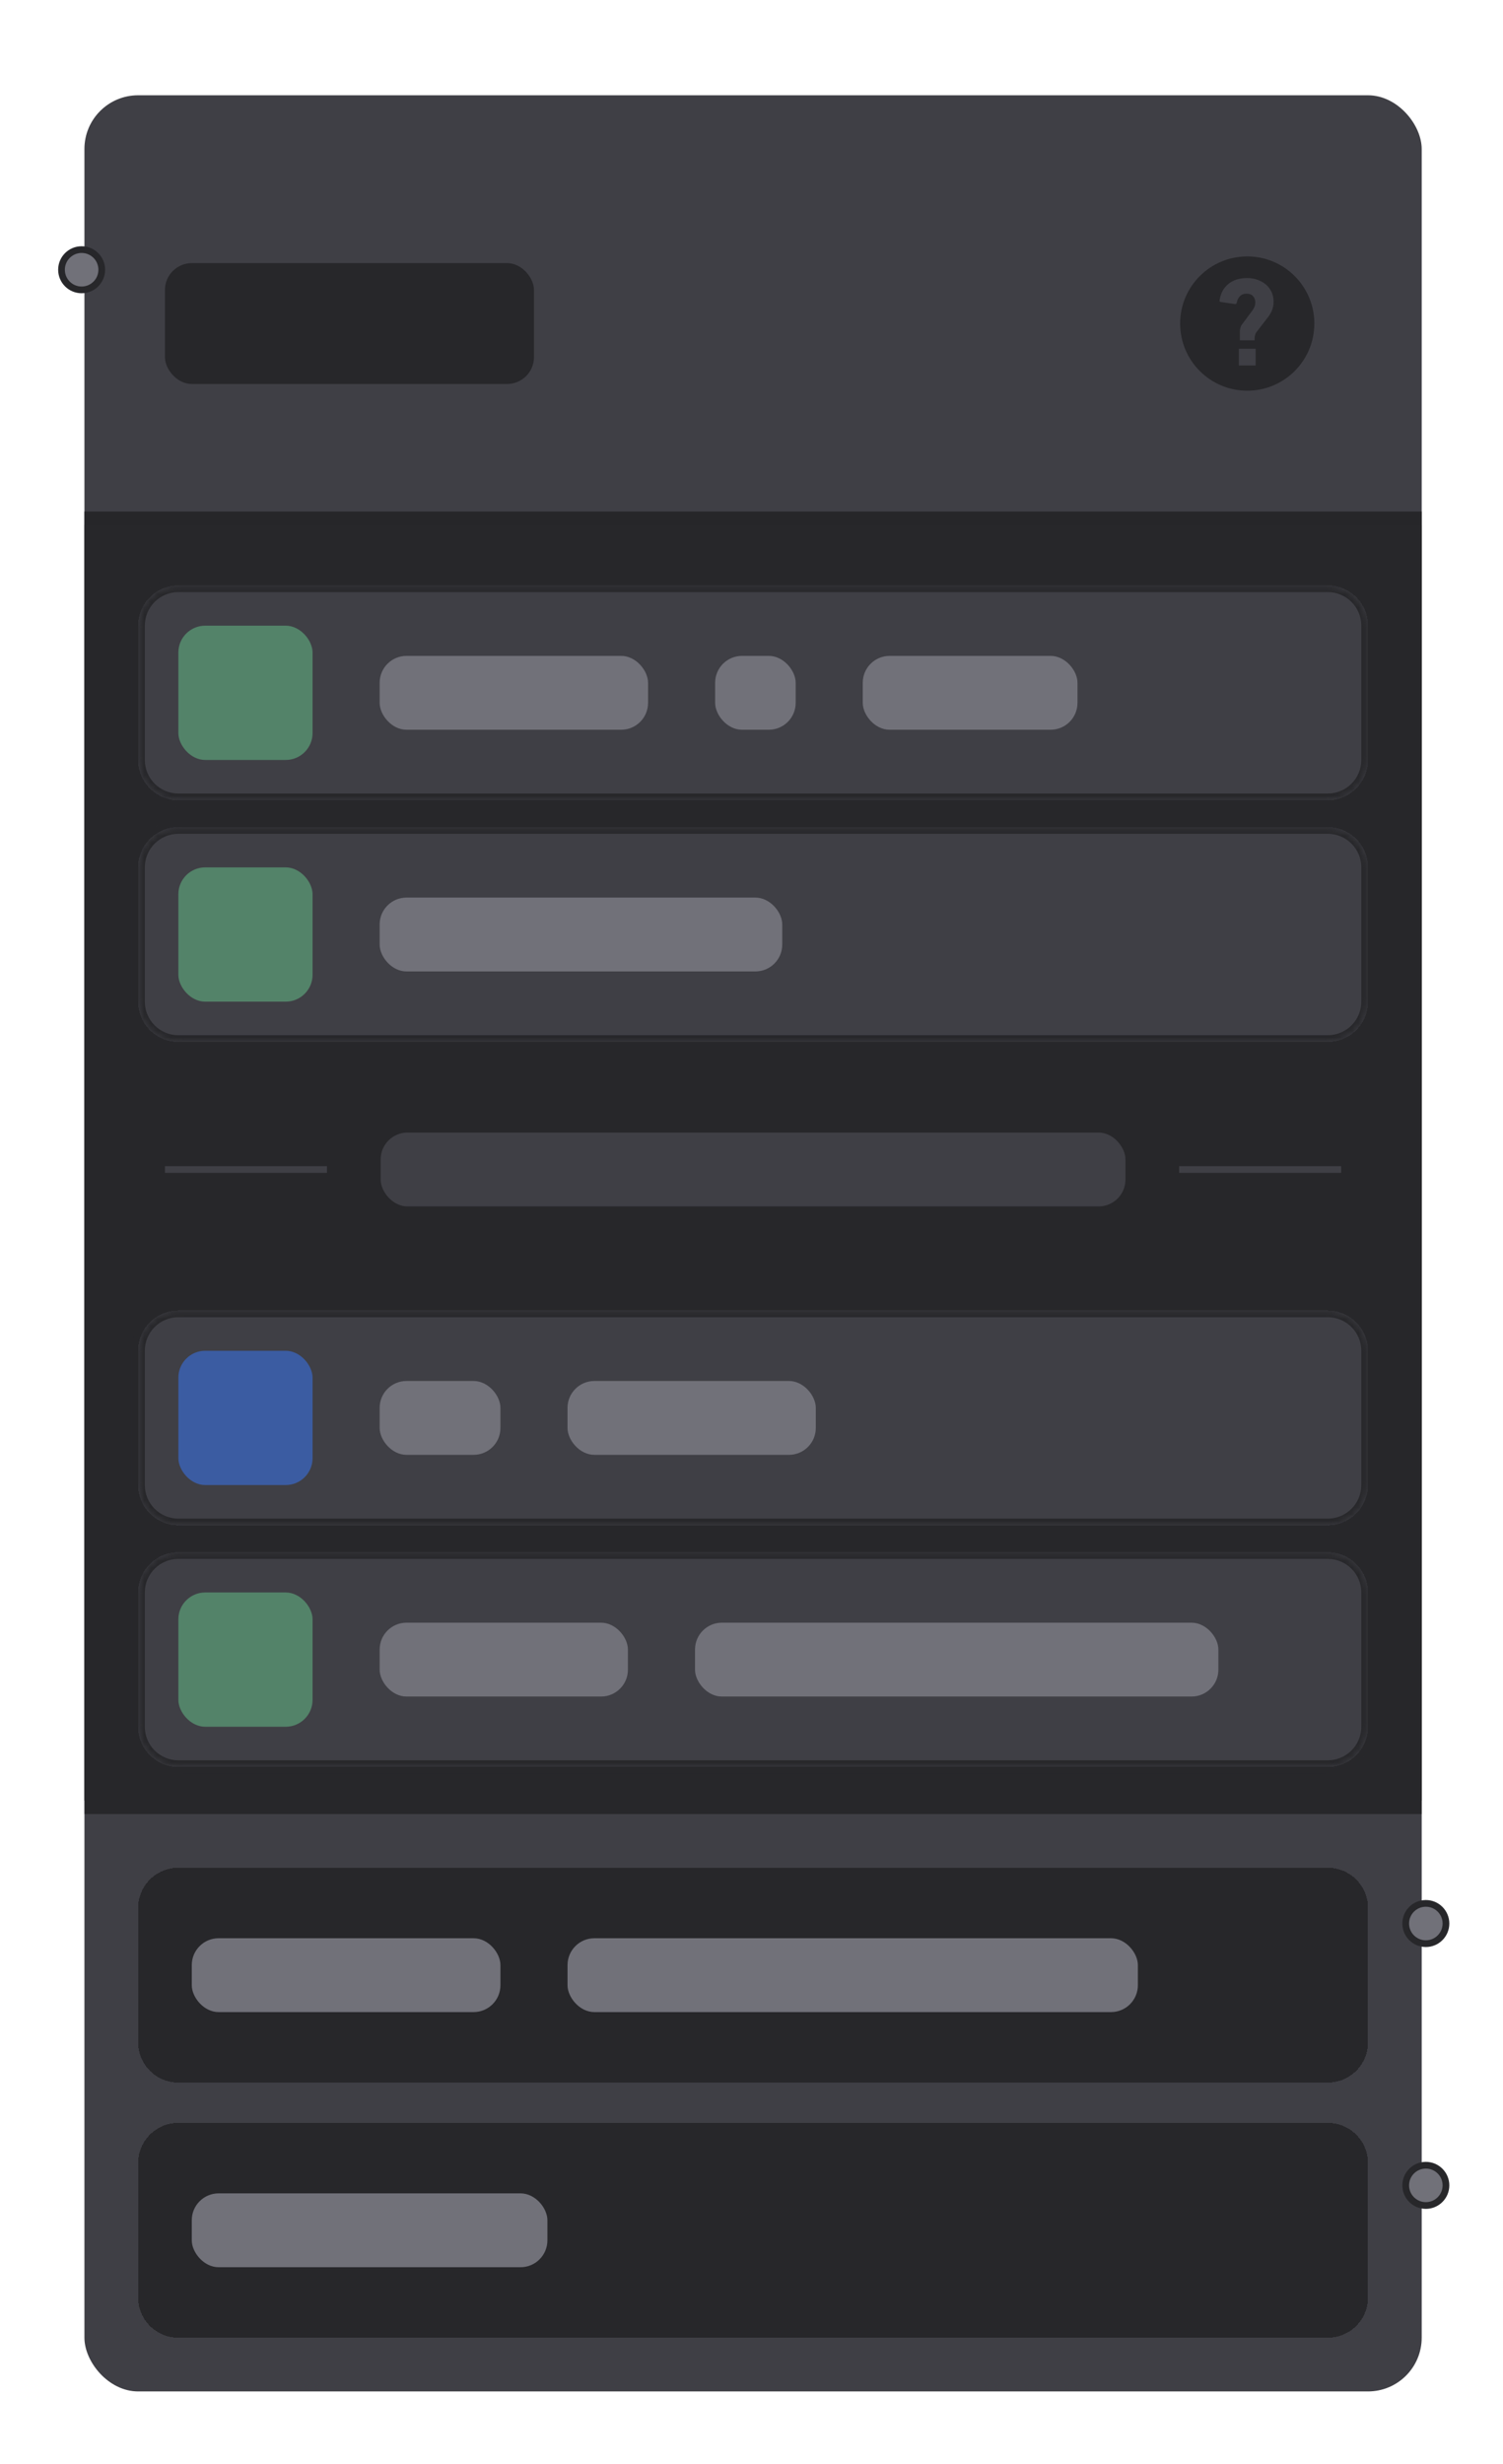 <svg width="224" height="367" viewBox="0 0 224 367" fill="none" xmlns="http://www.w3.org/2000/svg">
<g filter="url(#filter0_ddd_225_6209)">
<g clip-path="url(#clip0_225_6209)">
<rect x="12.582" y="6.192" width="199.301" height="342" rx="8" fill="#3F3F45"/>
<rect x="24.582" y="31.192" width="55" height="18" rx="4" fill="#27272A"/>
<g clip-path="url(#clip1_225_6209)">
<path fill-rule="evenodd" clip-rule="evenodd" d="M185.883 30.192C180.358 30.192 175.883 34.667 175.883 40.192C175.883 45.717 180.358 50.192 185.883 50.192C191.408 50.192 195.883 45.717 195.883 40.192C195.883 34.667 191.408 30.192 185.883 30.192ZM187.133 46.442H184.633V43.942H187.133V46.442ZM189.545 38.292C189.37 38.692 189.108 39.092 188.77 39.505L187.445 41.23C187.295 41.417 187.145 41.592 187.095 41.755C187.045 41.917 186.983 42.13 186.983 42.404V42.692H184.783V41.292C184.783 41.292 184.845 40.654 185.045 40.404L186.383 38.605C186.658 38.279 186.82 37.992 186.933 37.755C187.045 37.517 187.083 37.279 187.083 37.029C187.083 36.654 186.958 36.342 186.733 36.092C186.508 35.855 186.183 35.742 185.783 35.742C185.37 35.742 185.045 35.867 184.808 36.105C184.57 36.342 184.395 36.679 184.308 37.117C184.27 37.255 184.183 37.304 184.058 37.292L181.933 36.98C181.783 36.967 181.733 36.88 181.758 36.742C181.908 35.717 182.333 34.904 183.045 34.317C183.758 33.717 184.695 33.417 185.858 33.417C186.445 33.417 186.983 33.505 187.47 33.692C187.958 33.88 188.37 34.117 188.72 34.429C189.07 34.742 189.333 35.117 189.533 35.542C189.72 35.98 189.808 36.442 189.808 36.942C189.808 37.442 189.72 37.88 189.545 38.292Z" fill="#27272A"/>
</g>
<rect width="199.301" height="192" transform="translate(12.582 68.192)" fill="#262629"/>
<g filter="url(#filter1_di_225_6209)">
<rect width="199.301" height="192" transform="translate(12.582 68.192)" fill="#27272A"/>
<g filter="url(#filter2_di_225_6209)">
<mask id="path-4-inside-1_225_6209" fill="white">
<path d="M20.582 82.192C20.582 78.878 23.268 76.192 26.582 76.192H197.883C201.197 76.192 203.883 78.878 203.883 82.192V102.192C203.883 105.506 201.197 108.192 197.883 108.192H26.582C23.268 108.192 20.582 105.506 20.582 102.192V82.192Z"/>
</mask>
<path d="M20.582 82.192C20.582 78.878 23.268 76.192 26.582 76.192H197.883C201.197 76.192 203.883 78.878 203.883 82.192V102.192C203.883 105.506 201.197 108.192 197.883 108.192H26.582C23.268 108.192 20.582 105.506 20.582 102.192V82.192Z" fill="#3F3F45" shape-rendering="crispEdges"/>
<rect x="26.582" y="82.192" width="20" height="20" rx="4" fill="#538369"/>
<rect x="56.582" y="86.692" width="40" height="11" rx="4" fill="#717179"/>
<rect x="106.582" y="86.692" width="12" height="11" rx="4" fill="#717179"/>
<rect x="128.582" y="86.692" width="32" height="11" rx="4" fill="#717179"/>
<path d="M19.582 82.192C19.582 78.326 22.716 75.192 26.582 75.192H197.883C201.749 75.192 204.883 78.326 204.883 82.192H202.883C202.883 79.431 200.645 77.192 197.883 77.192H26.582C23.821 77.192 21.582 79.431 21.582 82.192H19.582ZM204.883 102.192C204.883 106.058 201.749 109.192 197.883 109.192H26.582C22.716 109.192 19.582 106.058 19.582 102.192H21.582C21.582 104.953 23.821 107.192 26.582 107.192H197.883C200.645 107.192 202.883 104.953 202.883 102.192H204.883ZM26.582 109.192C22.716 109.192 19.582 106.058 19.582 102.192V82.192C19.582 78.326 22.716 75.192 26.582 75.192V77.192C23.821 77.192 21.582 79.431 21.582 82.192V102.192C21.582 104.953 23.821 107.192 26.582 107.192V109.192ZM197.883 75.192C201.749 75.192 204.883 78.326 204.883 82.192V102.192C204.883 106.058 201.749 109.192 197.883 109.192V107.192C200.645 107.192 202.883 104.953 202.883 102.192V82.192C202.883 79.431 200.645 77.192 197.883 77.192V75.192Z" fill="#27272A" mask="url(#path-4-inside-1_225_6209)"/>
</g>
<g filter="url(#filter3_di_225_6209)">
<mask id="path-10-inside-2_225_6209" fill="white">
<path d="M20.582 118.192C20.582 114.878 23.268 112.192 26.582 112.192H197.883C201.197 112.192 203.883 114.878 203.883 118.192V138.192C203.883 141.506 201.197 144.192 197.883 144.192H26.582C23.268 144.192 20.582 141.506 20.582 138.192V118.192Z"/>
</mask>
<path d="M20.582 118.192C20.582 114.878 23.268 112.192 26.582 112.192H197.883C201.197 112.192 203.883 114.878 203.883 118.192V138.192C203.883 141.506 201.197 144.192 197.883 144.192H26.582C23.268 144.192 20.582 141.506 20.582 138.192V118.192Z" fill="#3F3F45" shape-rendering="crispEdges"/>
<rect x="26.582" y="118.192" width="20" height="20" rx="4" fill="#538369"/>
<rect x="56.582" y="122.692" width="60" height="11" rx="4" fill="#717179"/>
<path d="M19.582 118.192C19.582 114.326 22.716 111.192 26.582 111.192H197.883C201.749 111.192 204.883 114.326 204.883 118.192H202.883C202.883 115.431 200.645 113.192 197.883 113.192H26.582C23.821 113.192 21.582 115.431 21.582 118.192H19.582ZM204.883 138.192C204.883 142.058 201.749 145.192 197.883 145.192H26.582C22.716 145.192 19.582 142.058 19.582 138.192H21.582C21.582 140.953 23.821 143.192 26.582 143.192H197.883C200.645 143.192 202.883 140.953 202.883 138.192H204.883ZM26.582 145.192C22.716 145.192 19.582 142.058 19.582 138.192V118.192C19.582 114.326 22.716 111.192 26.582 111.192V113.192C23.821 113.192 21.582 115.431 21.582 118.192V138.192C21.582 140.953 23.821 143.192 26.582 143.192V145.192ZM197.883 111.192C201.749 111.192 204.883 114.326 204.883 118.192V138.192C204.883 142.058 201.749 145.192 197.883 145.192V143.192C200.645 143.192 202.883 140.953 202.883 138.192V118.192C202.883 115.431 200.645 113.192 197.883 113.192V111.192Z" fill="#27272A" mask="url(#path-10-inside-2_225_6209)"/>
</g>
<path d="M24.582 164.192H48.733" stroke="#3F3F45"/>
<rect x="56.732" y="158.692" width="111" height="11" rx="4" fill="#3F3F45"/>
<path d="M175.732 164.192H199.883" stroke="#3F3F45"/>
<g filter="url(#filter4_di_225_6209)">
<mask id="path-17-inside-3_225_6209" fill="white">
<path d="M20.582 190.192C20.582 186.878 23.268 184.192 26.582 184.192H197.883C201.197 184.192 203.883 186.878 203.883 190.192V210.192C203.883 213.506 201.197 216.192 197.883 216.192H26.582C23.268 216.192 20.582 213.506 20.582 210.192V190.192Z"/>
</mask>
<path d="M20.582 190.192C20.582 186.878 23.268 184.192 26.582 184.192H197.883C201.197 184.192 203.883 186.878 203.883 190.192V210.192C203.883 213.506 201.197 216.192 197.883 216.192H26.582C23.268 216.192 20.582 213.506 20.582 210.192V190.192Z" fill="#3F3F45" shape-rendering="crispEdges"/>
<rect x="26.582" y="190.192" width="20" height="20" rx="4" fill="#3B5CA2"/>
<rect x="56.582" y="194.692" width="18" height="11" rx="4" fill="#717179"/>
<rect x="84.582" y="194.692" width="37" height="11" rx="4" fill="#717179"/>
<path d="M19.582 190.192C19.582 186.326 22.716 183.192 26.582 183.192H197.883C201.749 183.192 204.883 186.326 204.883 190.192H202.883C202.883 187.431 200.645 185.192 197.883 185.192H26.582C23.821 185.192 21.582 187.431 21.582 190.192H19.582ZM204.883 210.192C204.883 214.058 201.749 217.192 197.883 217.192H26.582C22.716 217.192 19.582 214.058 19.582 210.192H21.582C21.582 212.953 23.821 215.192 26.582 215.192H197.883C200.645 215.192 202.883 212.953 202.883 210.192H204.883ZM26.582 217.192C22.716 217.192 19.582 214.058 19.582 210.192V190.192C19.582 186.326 22.716 183.192 26.582 183.192V185.192C23.821 185.192 21.582 187.431 21.582 190.192V210.192C21.582 212.953 23.821 215.192 26.582 215.192V217.192ZM197.883 183.192C201.749 183.192 204.883 186.326 204.883 190.192V210.192C204.883 214.058 201.749 217.192 197.883 217.192V215.192C200.645 215.192 202.883 212.953 202.883 210.192V190.192C202.883 187.431 200.645 185.192 197.883 185.192V183.192Z" fill="#27272A" mask="url(#path-17-inside-3_225_6209)"/>
</g>
<g filter="url(#filter5_di_225_6209)">
<mask id="path-22-inside-4_225_6209" fill="white">
<path d="M20.582 226.192C20.582 222.878 23.268 220.192 26.582 220.192H197.883C201.197 220.192 203.883 222.878 203.883 226.192V246.192C203.883 249.506 201.197 252.192 197.883 252.192H26.582C23.268 252.192 20.582 249.506 20.582 246.192V226.192Z"/>
</mask>
<path d="M20.582 226.192C20.582 222.878 23.268 220.192 26.582 220.192H197.883C201.197 220.192 203.883 222.878 203.883 226.192V246.192C203.883 249.506 201.197 252.192 197.883 252.192H26.582C23.268 252.192 20.582 249.506 20.582 246.192V226.192Z" fill="#3F3F45" shape-rendering="crispEdges"/>
<rect x="26.582" y="226.192" width="20" height="20" rx="4" fill="#538369"/>
<rect x="56.582" y="230.692" width="37" height="11" rx="4" fill="#717179"/>
<rect x="103.582" y="230.692" width="78" height="11" rx="4" fill="#717179"/>
<path d="M19.582 226.192C19.582 222.326 22.716 219.192 26.582 219.192H197.883C201.749 219.192 204.883 222.326 204.883 226.192H202.883C202.883 223.431 200.645 221.192 197.883 221.192H26.582C23.821 221.192 21.582 223.431 21.582 226.192H19.582ZM204.883 246.192C204.883 250.058 201.749 253.192 197.883 253.192H26.582C22.716 253.192 19.582 250.058 19.582 246.192H21.582C21.582 248.953 23.821 251.192 26.582 251.192H197.883C200.645 251.192 202.883 248.953 202.883 246.192H204.883ZM26.582 253.192C22.716 253.192 19.582 250.058 19.582 246.192V226.192C19.582 222.326 22.716 219.192 26.582 219.192V221.192C23.821 221.192 21.582 223.431 21.582 226.192V246.192C21.582 248.953 23.821 251.192 26.582 251.192V253.192ZM197.883 219.192C201.749 219.192 204.883 222.326 204.883 226.192V246.192C204.883 250.058 201.749 253.192 197.883 253.192V251.192C200.645 251.192 202.883 248.953 202.883 246.192V226.192C202.883 223.431 200.645 221.192 197.883 221.192V219.192Z" fill="#27272A" mask="url(#path-22-inside-4_225_6209)"/>
</g>
</g>
<g filter="url(#filter6_d_225_6209)">
<path d="M20.582 276.192C20.582 272.878 23.268 270.192 26.582 270.192H197.883C201.197 270.192 203.883 272.878 203.883 276.192V296.192C203.883 299.506 201.197 302.192 197.883 302.192H26.582C23.268 302.192 20.582 299.506 20.582 296.192V276.192Z" fill="#27272A" shape-rendering="crispEdges"/>
<rect x="28.582" y="280.692" width="46" height="11" rx="4" fill="#717179"/>
<rect x="84.582" y="280.692" width="85" height="11" rx="4" fill="#717179"/>
</g>
<g filter="url(#filter7_d_225_6209)">
<path d="M20.582 314.192C20.582 310.878 23.268 308.192 26.582 308.192H197.883C201.197 308.192 203.883 310.878 203.883 314.192V334.192C203.883 337.506 201.197 340.192 197.883 340.192H26.582C23.268 340.192 20.582 337.506 20.582 334.192V314.192Z" fill="#27272A" shape-rendering="crispEdges"/>
<rect x="28.582" y="318.692" width="53" height="11" rx="4" fill="#717179"/>
</g>
</g>
</g>
<circle cx="212.5" cy="286.5" r="3" fill="#717179" stroke="#27272A"/>
<circle cx="212.5" cy="325.5" r="3" fill="#717179" stroke="#27272A"/>
<circle cx="12.166" cy="40.177" r="3" fill="#717179" stroke="#27272A"/>
<defs>
<filter id="filter0_ddd_225_6209" x="0.582" y="0.192" width="223.301" height="366" filterUnits="userSpaceOnUse" color-interpolation-filters="sRGB">
<feFlood flood-opacity="0" result="BackgroundImageFix"/>
<feColorMatrix in="SourceAlpha" type="matrix" values="0 0 0 0 0 0 0 0 0 0 0 0 0 0 0 0 0 0 127 0" result="hardAlpha"/>
<feOffset dy="6"/>
<feGaussianBlur stdDeviation="6"/>
<feColorMatrix type="matrix" values="0 0 0 0 0.129 0 0 0 0 0.145 0 0 0 0 0.161 0 0 0 0.08 0"/>
<feBlend mode="normal" in2="BackgroundImageFix" result="effect1_dropShadow_225_6209"/>
<feColorMatrix in="SourceAlpha" type="matrix" values="0 0 0 0 0 0 0 0 0 0 0 0 0 0 0 0 0 0 127 0" result="hardAlpha"/>
<feOffset dy="1"/>
<feGaussianBlur stdDeviation="1"/>
<feColorMatrix type="matrix" values="0 0 0 0 0.129 0 0 0 0 0.145 0 0 0 0 0.161 0 0 0 0.12 0"/>
<feBlend mode="normal" in2="effect1_dropShadow_225_6209" result="effect2_dropShadow_225_6209"/>
<feColorMatrix in="SourceAlpha" type="matrix" values="0 0 0 0 0 0 0 0 0 0 0 0 0 0 0 0 0 0 127 0" result="hardAlpha"/>
<feOffset dy="1"/>
<feComposite in2="hardAlpha" operator="out"/>
<feColorMatrix type="matrix" values="0 0 0 0 0.153 0 0 0 0 0.153 0 0 0 0 0.165 0 0 0 1 0"/>
<feBlend mode="normal" in2="effect2_dropShadow_225_6209" result="effect3_dropShadow_225_6209"/>
<feBlend mode="normal" in="SourceGraphic" in2="effect3_dropShadow_225_6209" result="shape"/>
</filter>
<filter id="filter1_di_225_6209" x="10.582" y="66.192" width="203.301" height="196" filterUnits="userSpaceOnUse" color-interpolation-filters="sRGB">
<feFlood flood-opacity="0" result="BackgroundImageFix"/>
<feColorMatrix in="SourceAlpha" type="matrix" values="0 0 0 0 0 0 0 0 0 0 0 0 0 0 0 0 0 0 127 0" result="hardAlpha"/>
<feOffset/>
<feGaussianBlur stdDeviation="1"/>
<feComposite in2="hardAlpha" operator="out"/>
<feColorMatrix type="matrix" values="0 0 0 0 0.094 0 0 0 0 0.094 0 0 0 0 0.106 0 0 0 1 0"/>
<feBlend mode="normal" in2="BackgroundImageFix" result="effect1_dropShadow_225_6209"/>
<feBlend mode="normal" in="SourceGraphic" in2="effect1_dropShadow_225_6209" result="shape"/>
<feColorMatrix in="SourceAlpha" type="matrix" values="0 0 0 0 0 0 0 0 0 0 0 0 0 0 0 0 0 0 127 0" result="hardAlpha"/>
<feOffset dy="2"/>
<feGaussianBlur stdDeviation="1"/>
<feComposite in2="hardAlpha" operator="arithmetic" k2="-1" k3="1"/>
<feColorMatrix type="matrix" values="0 0 0 0 0.094 0 0 0 0 0.094 0 0 0 0 0.106 0 0 0 1 0"/>
<feBlend mode="normal" in2="shape" result="effect2_innerShadow_225_6209"/>
</filter>
<filter id="filter2_di_225_6209" x="19.582" y="76.192" width="185.301" height="34" filterUnits="userSpaceOnUse" color-interpolation-filters="sRGB">
<feFlood flood-opacity="0" result="BackgroundImageFix"/>
<feColorMatrix in="SourceAlpha" type="matrix" values="0 0 0 0 0 0 0 0 0 0 0 0 0 0 0 0 0 0 127 0" result="hardAlpha"/>
<feOffset dy="1"/>
<feGaussianBlur stdDeviation="0.5"/>
<feComposite in2="hardAlpha" operator="out"/>
<feColorMatrix type="matrix" values="0 0 0 0 0.094 0 0 0 0 0.094 0 0 0 0 0.106 0 0 0 1 0"/>
<feBlend mode="normal" in2="BackgroundImageFix" result="effect1_dropShadow_225_6209"/>
<feBlend mode="normal" in="SourceGraphic" in2="effect1_dropShadow_225_6209" result="shape"/>
<feColorMatrix in="SourceAlpha" type="matrix" values="0 0 0 0 0 0 0 0 0 0 0 0 0 0 0 0 0 0 127 0" result="hardAlpha"/>
<feOffset/>
<feGaussianBlur stdDeviation="0.5"/>
<feComposite in2="hardAlpha" operator="arithmetic" k2="-1" k3="1"/>
<feColorMatrix type="matrix" values="0 0 0 0 0 0 0 0 0 0 0 0 0 0 0 0 0 0 0.25 0"/>
<feBlend mode="normal" in2="shape" result="effect2_innerShadow_225_6209"/>
</filter>
<filter id="filter3_di_225_6209" x="19.582" y="112.192" width="185.301" height="34" filterUnits="userSpaceOnUse" color-interpolation-filters="sRGB">
<feFlood flood-opacity="0" result="BackgroundImageFix"/>
<feColorMatrix in="SourceAlpha" type="matrix" values="0 0 0 0 0 0 0 0 0 0 0 0 0 0 0 0 0 0 127 0" result="hardAlpha"/>
<feOffset dy="1"/>
<feGaussianBlur stdDeviation="0.5"/>
<feComposite in2="hardAlpha" operator="out"/>
<feColorMatrix type="matrix" values="0 0 0 0 0.094 0 0 0 0 0.094 0 0 0 0 0.106 0 0 0 1 0"/>
<feBlend mode="normal" in2="BackgroundImageFix" result="effect1_dropShadow_225_6209"/>
<feBlend mode="normal" in="SourceGraphic" in2="effect1_dropShadow_225_6209" result="shape"/>
<feColorMatrix in="SourceAlpha" type="matrix" values="0 0 0 0 0 0 0 0 0 0 0 0 0 0 0 0 0 0 127 0" result="hardAlpha"/>
<feOffset/>
<feGaussianBlur stdDeviation="0.5"/>
<feComposite in2="hardAlpha" operator="arithmetic" k2="-1" k3="1"/>
<feColorMatrix type="matrix" values="0 0 0 0 0 0 0 0 0 0 0 0 0 0 0 0 0 0 0.25 0"/>
<feBlend mode="normal" in2="shape" result="effect2_innerShadow_225_6209"/>
</filter>
<filter id="filter4_di_225_6209" x="19.582" y="184.192" width="185.301" height="34" filterUnits="userSpaceOnUse" color-interpolation-filters="sRGB">
<feFlood flood-opacity="0" result="BackgroundImageFix"/>
<feColorMatrix in="SourceAlpha" type="matrix" values="0 0 0 0 0 0 0 0 0 0 0 0 0 0 0 0 0 0 127 0" result="hardAlpha"/>
<feOffset dy="1"/>
<feGaussianBlur stdDeviation="0.5"/>
<feComposite in2="hardAlpha" operator="out"/>
<feColorMatrix type="matrix" values="0 0 0 0 0.094 0 0 0 0 0.094 0 0 0 0 0.106 0 0 0 1 0"/>
<feBlend mode="normal" in2="BackgroundImageFix" result="effect1_dropShadow_225_6209"/>
<feBlend mode="normal" in="SourceGraphic" in2="effect1_dropShadow_225_6209" result="shape"/>
<feColorMatrix in="SourceAlpha" type="matrix" values="0 0 0 0 0 0 0 0 0 0 0 0 0 0 0 0 0 0 127 0" result="hardAlpha"/>
<feOffset/>
<feGaussianBlur stdDeviation="0.5"/>
<feComposite in2="hardAlpha" operator="arithmetic" k2="-1" k3="1"/>
<feColorMatrix type="matrix" values="0 0 0 0 0 0 0 0 0 0 0 0 0 0 0 0 0 0 0.25 0"/>
<feBlend mode="normal" in2="shape" result="effect2_innerShadow_225_6209"/>
</filter>
<filter id="filter5_di_225_6209" x="19.582" y="220.192" width="185.301" height="34" filterUnits="userSpaceOnUse" color-interpolation-filters="sRGB">
<feFlood flood-opacity="0" result="BackgroundImageFix"/>
<feColorMatrix in="SourceAlpha" type="matrix" values="0 0 0 0 0 0 0 0 0 0 0 0 0 0 0 0 0 0 127 0" result="hardAlpha"/>
<feOffset dy="1"/>
<feGaussianBlur stdDeviation="0.5"/>
<feComposite in2="hardAlpha" operator="out"/>
<feColorMatrix type="matrix" values="0 0 0 0 0.094 0 0 0 0 0.094 0 0 0 0 0.106 0 0 0 1 0"/>
<feBlend mode="normal" in2="BackgroundImageFix" result="effect1_dropShadow_225_6209"/>
<feBlend mode="normal" in="SourceGraphic" in2="effect1_dropShadow_225_6209" result="shape"/>
<feColorMatrix in="SourceAlpha" type="matrix" values="0 0 0 0 0 0 0 0 0 0 0 0 0 0 0 0 0 0 127 0" result="hardAlpha"/>
<feOffset/>
<feGaussianBlur stdDeviation="0.5"/>
<feComposite in2="hardAlpha" operator="arithmetic" k2="-1" k3="1"/>
<feColorMatrix type="matrix" values="0 0 0 0 0 0 0 0 0 0 0 0 0 0 0 0 0 0 0.25 0"/>
<feBlend mode="normal" in2="shape" result="effect2_innerShadow_225_6209"/>
</filter>
<filter id="filter6_d_225_6209" x="19.582" y="269.192" width="185.301" height="34" filterUnits="userSpaceOnUse" color-interpolation-filters="sRGB">
<feFlood flood-opacity="0" result="BackgroundImageFix"/>
<feColorMatrix in="SourceAlpha" type="matrix" values="0 0 0 0 0 0 0 0 0 0 0 0 0 0 0 0 0 0 127 0" result="hardAlpha"/>
<feOffset/>
<feGaussianBlur stdDeviation="0.5"/>
<feComposite in2="hardAlpha" operator="out"/>
<feColorMatrix type="matrix" values="0 0 0 0 0 0 0 0 0 0 0 0 0 0 0 0 0 0 0.35 0"/>
<feBlend mode="normal" in2="BackgroundImageFix" result="effect1_dropShadow_225_6209"/>
<feBlend mode="normal" in="SourceGraphic" in2="effect1_dropShadow_225_6209" result="shape"/>
</filter>
<filter id="filter7_d_225_6209" x="19.582" y="307.192" width="185.301" height="34" filterUnits="userSpaceOnUse" color-interpolation-filters="sRGB">
<feFlood flood-opacity="0" result="BackgroundImageFix"/>
<feColorMatrix in="SourceAlpha" type="matrix" values="0 0 0 0 0 0 0 0 0 0 0 0 0 0 0 0 0 0 127 0" result="hardAlpha"/>
<feOffset/>
<feGaussianBlur stdDeviation="0.5"/>
<feComposite in2="hardAlpha" operator="out"/>
<feColorMatrix type="matrix" values="0 0 0 0 0 0 0 0 0 0 0 0 0 0 0 0 0 0 0.35 0"/>
<feBlend mode="normal" in2="BackgroundImageFix" result="effect1_dropShadow_225_6209"/>
<feBlend mode="normal" in="SourceGraphic" in2="effect1_dropShadow_225_6209" result="shape"/>
</filter>
<clipPath id="clip0_225_6209">
<rect x="12.582" y="6.192" width="199.301" height="342" rx="8" fill="white"/>
</clipPath>
<clipPath id="clip1_225_6209">
<rect width="20" height="20" fill="white" transform="translate(175.883 30.192)"/>
</clipPath>
</defs>
</svg>

